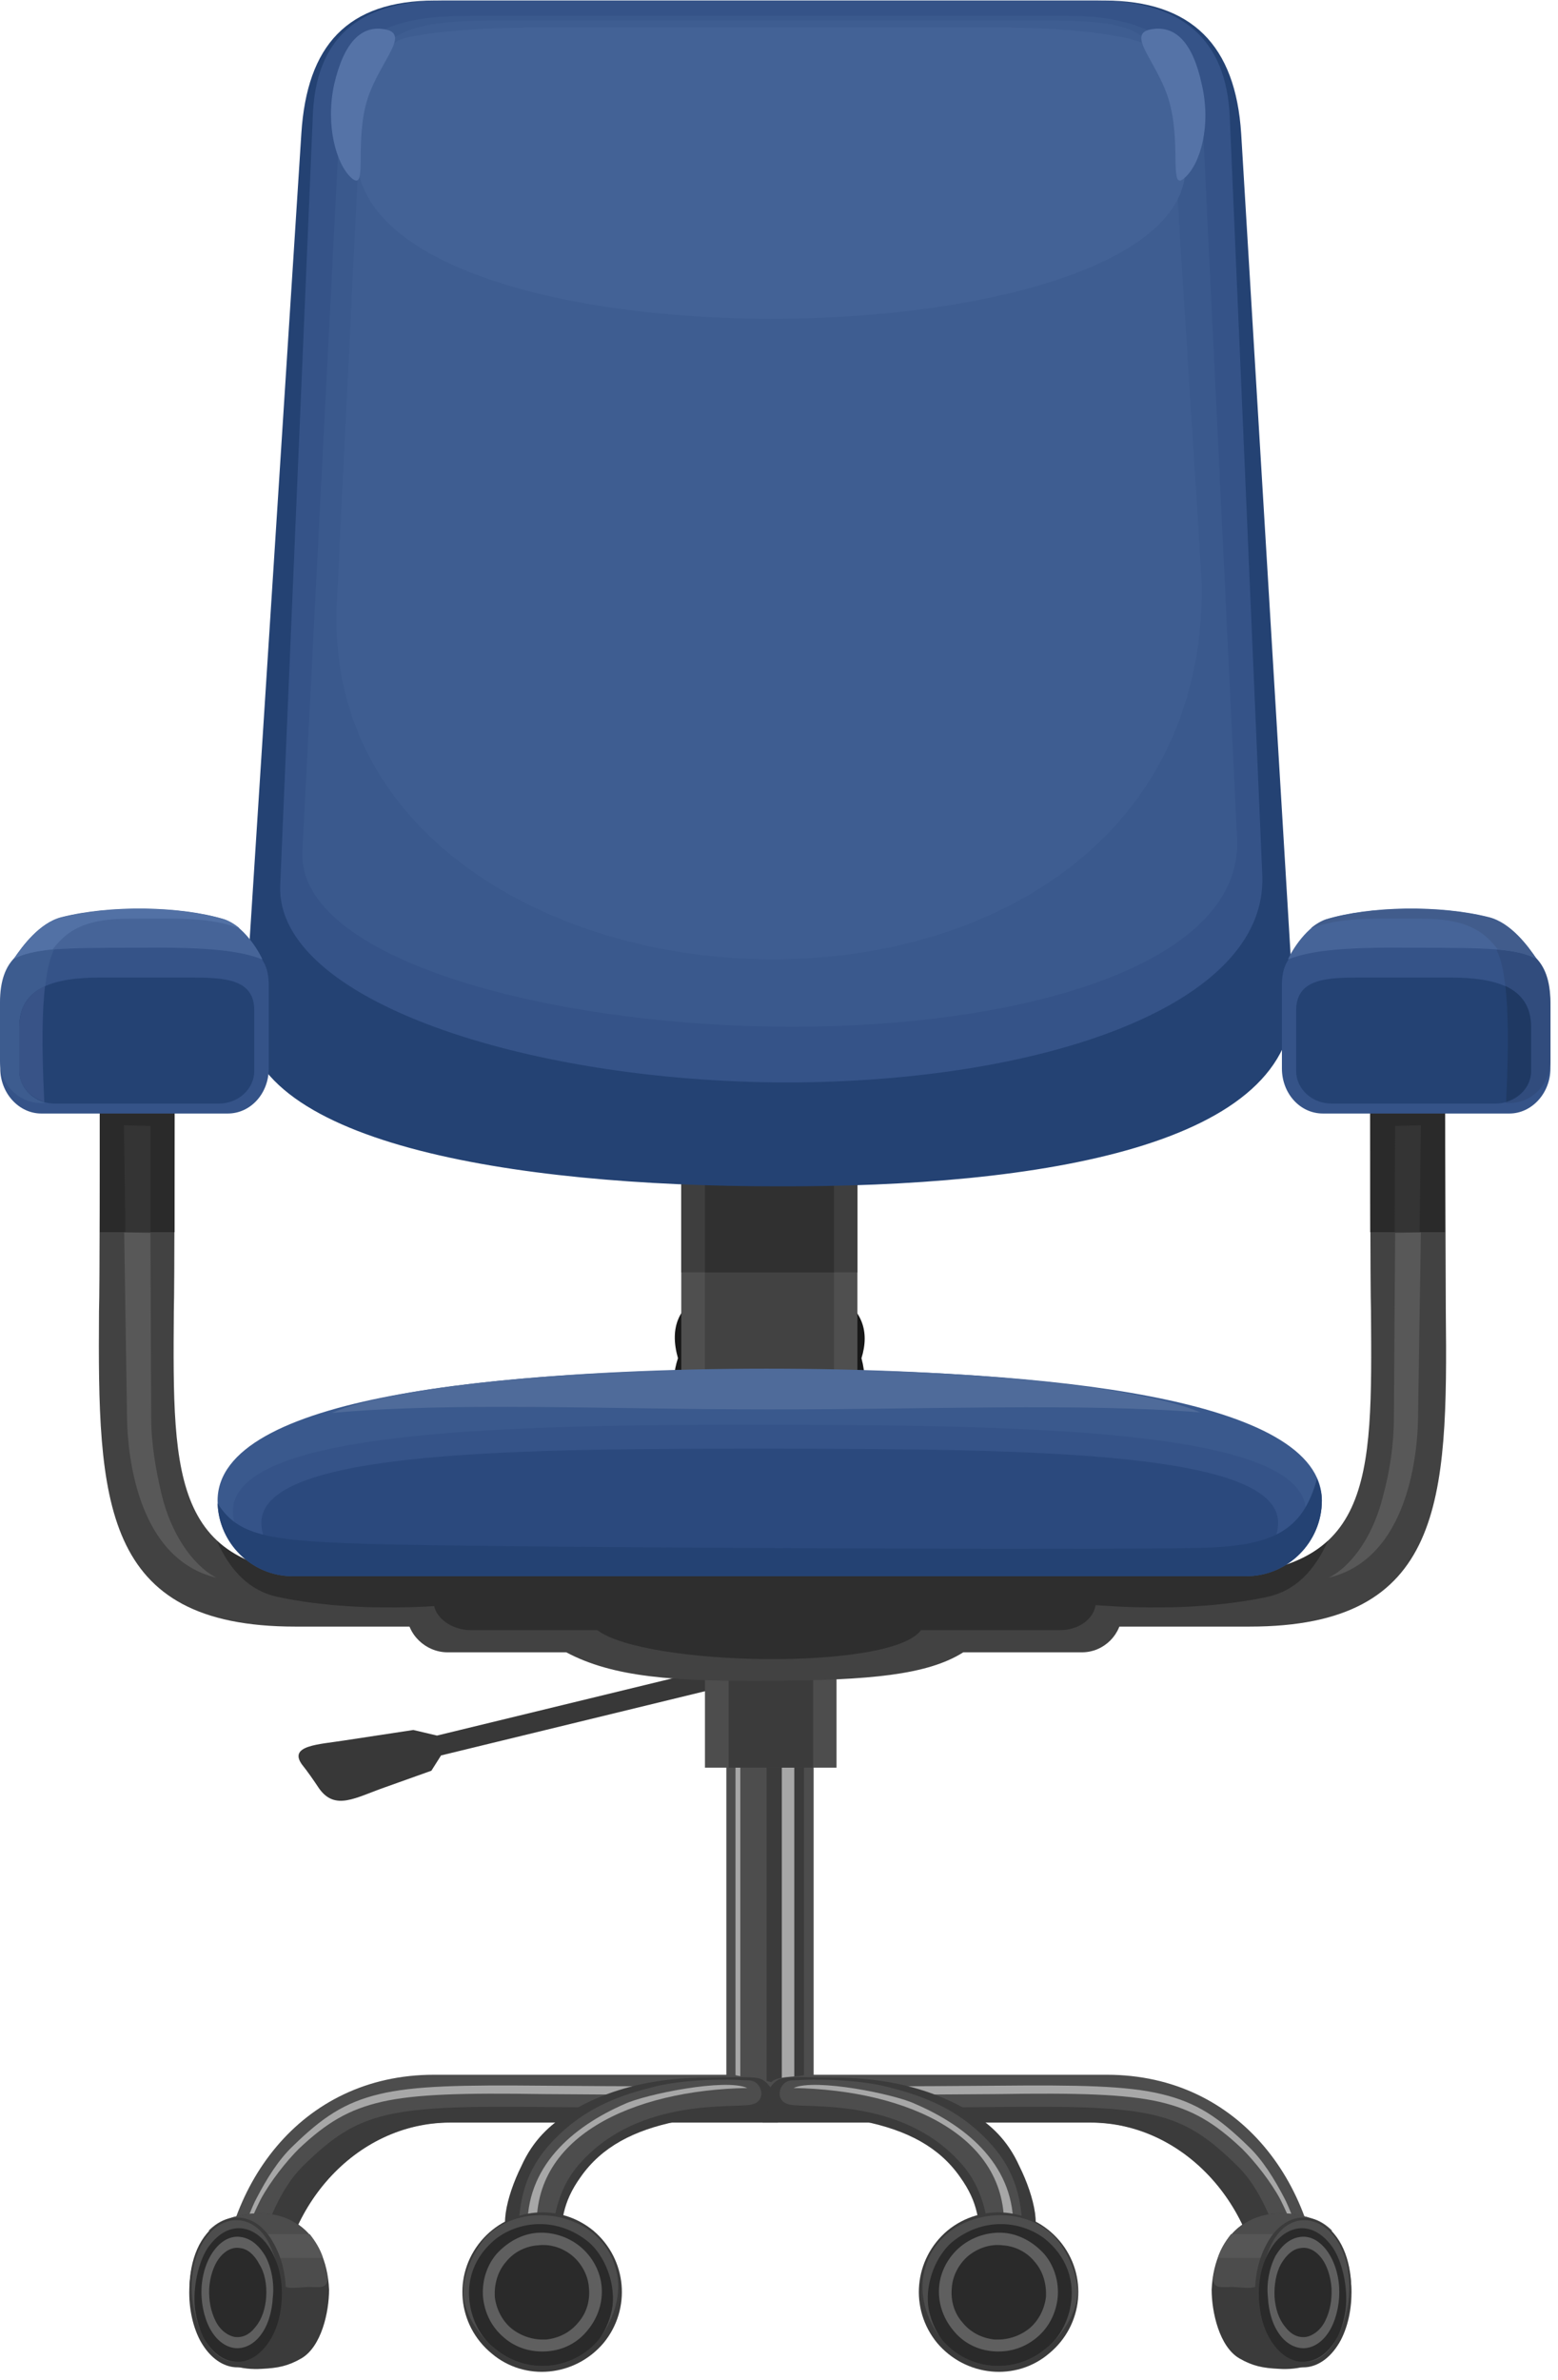 <svg width="112" height="171" viewBox="0 0 112 171" fill="none" xmlns="http://www.w3.org/2000/svg">
<path fill-rule="evenodd" clip-rule="evenodd" d="M24.772 125.048L29.712 124.298L31.413 124.7L63.649 116.87L64.052 118.261L31.706 126.127L31.011 127.225L27.681 128.414C25.541 129.164 24.095 130.116 22.943 128.506C22.54 127.902 22.138 127.317 21.699 126.768C20.729 125.396 22.924 125.341 24.772 125.048Z" fill="#383838"/>
<path d="M58.49 122.066H52.215V150.112H58.49V122.066Z" fill="#4D4D4D"/>
<path d="M57.795 122.505H55.105V150.112H57.795V122.505Z" fill="#3B3B3B"/>
<path d="M57.099 122.56H56.202V150.112H57.099V122.56Z" fill="#A7A7A7"/>
<path d="M53.22 122.56H52.873V150.112H53.22V122.56Z" fill="#A7A7A7"/>
<path fill-rule="evenodd" clip-rule="evenodd" d="M55.305 90.965C57.556 90.361 59.038 91.111 59.989 92.904C61.983 94.056 62.532 95.648 61.928 97.587C62.532 99.838 61.837 101.319 59.989 102.271C58.836 104.265 57.245 104.814 55.305 104.21C53.11 104.814 51.573 104.064 50.622 102.271C48.628 101.118 48.079 99.527 48.737 97.587C48.097 95.337 48.829 93.855 50.622 92.904C51.774 90.928 53.366 90.379 55.305 90.965Z" fill="#171717"/>
<path d="M61.636 75.779H48.975V99.801H61.636V75.779Z" fill="#4F4F4F"/>
<path d="M59.953 75.779H50.677V99.801H59.953V75.779Z" fill="#424242"/>
<path d="M61.636 75.779H48.975V91.422H61.636V75.779Z" fill="#3E3E3E"/>
<path d="M59.953 75.779H50.677V91.422H59.953V75.779Z" fill="#303030"/>
<path fill-rule="evenodd" clip-rule="evenodd" d="M31.285 0.038H79.364C85.694 0.038 88.823 3.276 89.225 9.606L92.957 71.59C93.305 82.347 74.717 85.293 55.892 85.238C36.755 85.238 17.326 82.091 17.618 72.633L21.662 9.606C22.064 3.276 24.955 0.038 31.285 0.038Z" fill="#244273"/>
<path fill-rule="evenodd" clip-rule="evenodd" d="M31.889 0.038H78.779C84.999 0.038 88.146 2.837 88.402 8.362L90.744 62.918C91.091 72.285 74.845 77.774 56.459 77.774C37.78 77.719 19.832 71.846 20.143 63.632L22.485 8.381C22.668 2.837 25.668 0.038 31.889 0.038Z" fill="#355388"/>
<path fill-rule="evenodd" clip-rule="evenodd" d="M33.883 1.136H76.785C82.457 1.136 86.207 3.221 86.445 8.454L88.933 60.32C89.281 69.431 73.144 73.932 56.057 73.767C39.262 73.621 21.424 68.882 21.735 61.217L24.48 7.557C24.772 2.288 28.194 1.136 33.883 1.136Z" fill="#3A598D"/>
<path fill-rule="evenodd" clip-rule="evenodd" d="M35.474 1.483H75.138C80.425 1.483 83.809 1.63 84.212 7.265L86.407 42.098C86.499 79.567 22.283 75.835 24.223 43.05L25.96 7.576C26.217 1.922 30.242 1.483 35.474 1.483Z" fill="#3E5D91"/>
<path fill-rule="evenodd" clip-rule="evenodd" d="M38.859 1.977H71.735C78.267 1.977 81.798 2.782 82.401 3.221C86.28 6.167 84.944 9.204 85.201 11.491C86.646 26.383 24.461 27.334 25.65 10.594C25.797 8.399 25.559 5.856 28.449 3.02C28.907 2.581 32.639 1.977 38.859 1.977Z" fill="#436296"/>
<path fill-rule="evenodd" clip-rule="evenodd" d="M60.136 120.621V127.006H50.677V120.676C50.97 119.688 52.763 119.084 55.416 119.084C57.904 119.066 59.697 119.413 60.136 120.621Z" fill="#4D4D4D"/>
<path fill-rule="evenodd" clip-rule="evenodd" d="M58.453 119.377V127.006H52.379V119.432C53.184 119.23 54.227 119.084 55.416 119.084C56.605 119.066 57.648 119.175 58.453 119.377Z" fill="#3B3B3B"/>
<path fill-rule="evenodd" clip-rule="evenodd" d="M80.663 113.193V115.827C80.663 117.419 79.364 118.718 77.772 118.718H69.247C66.649 120.365 62.423 120.712 55.599 120.767C48.372 120.822 44.091 120.511 40.706 118.718H32.181C30.589 118.718 29.235 117.419 29.235 115.827V113.193H80.663Z" fill="#424242"/>
<path fill-rule="evenodd" clip-rule="evenodd" d="M12.551 79.109C12.551 80.262 12.551 92.666 12.496 94.203C12.405 106.515 12.35 113.23 24.607 113.23H39.115L39.463 116.87H21.223C7.264 116.87 7.026 107.851 7.117 94.203C7.172 92.959 7.172 80.902 7.172 79.109H12.551Z" fill="#424242"/>
<path fill-rule="evenodd" clip-rule="evenodd" d="M15.588 110.705C17.381 112.351 20.216 113.248 24.607 113.248H34.322L34.176 115.132C34.176 115.132 26.656 116.175 19.924 114.73C17.93 114.291 16.539 112.845 15.588 110.705Z" fill="#2E2E2E"/>
<path fill-rule="evenodd" clip-rule="evenodd" d="M12.551 79.109C12.551 79.805 12.551 84.543 12.551 88.531H7.173C7.173 84.689 7.173 80.152 7.173 79.109H12.551Z" fill="#2A2A2A"/>
<path fill-rule="evenodd" clip-rule="evenodd" d="M10.812 88.531H9.019L8.91 80.847L10.812 80.902V88.531Z" fill="#343434"/>
<path fill-rule="evenodd" clip-rule="evenodd" d="M13.411 67.51H6.093C2.397 67.51 0.019 68.26 0.019 72.34V76.767C0.019 78.561 1.373 80.006 2.964 80.006H16.375C18.021 80.006 19.32 78.561 19.32 76.767V70.694C19.284 67.547 16.301 67.51 13.411 67.51Z" fill="#355388"/>
<path fill-rule="evenodd" clip-rule="evenodd" d="M4.226 67.602C1.592 67.858 0 68.9 0 72.029V76.219C0 77.92 1.354 79.255 2.946 79.255H3.202C2.799 70.437 3.495 68.754 4.226 67.602Z" fill="#3D5C8F"/>
<path fill-rule="evenodd" clip-rule="evenodd" d="M0.988 68.901C2.378 68.15 4.427 68.096 9.751 68.096C14.489 68.041 17.124 68.242 18.862 68.937C18.569 68.242 17.472 66.504 16.118 66.047C12.971 65.095 7.94 65.004 4.409 65.9C2.836 66.303 1.592 68.004 0.988 68.901Z" fill="#466498"/>
<path fill-rule="evenodd" clip-rule="evenodd" d="M0.988 68.901C1.628 68.553 2.488 68.352 3.787 68.205C4.629 67.163 5.671 66.01 9.221 66.01C12.66 66.01 15.002 65.864 17.234 66.705C16.886 66.412 16.539 66.211 16.136 66.065C12.989 65.114 7.958 65.022 4.427 65.918C2.836 66.303 1.592 68.004 0.988 68.901Z" fill="#5271A5"/>
<path fill-rule="evenodd" clip-rule="evenodd" d="M13.703 70.236H7.226C4.043 70.236 1.39 70.876 1.39 73.767V76.95C1.39 78.249 2.543 79.292 3.933 79.292H15.734C17.124 79.292 18.277 78.249 18.277 76.95V72.614C18.295 70.346 16.191 70.236 13.703 70.236Z" fill="#244273"/>
<path fill-rule="evenodd" clip-rule="evenodd" d="M3.238 70.84C2.086 71.389 1.39 72.285 1.39 73.785V76.969C1.39 78.011 2.14 78.853 3.183 79.164C2.982 75.084 3.037 72.541 3.238 70.84Z" fill="#385387"/>
<path fill-rule="evenodd" clip-rule="evenodd" d="M10.813 88.586L10.868 101.795C10.868 103.789 11.215 105.674 11.618 107.375C12.258 110.065 13.758 112.406 15.551 113.358C9.331 111.857 9.13 103.094 9.13 101.649L8.928 88.55L10.813 88.586Z" fill="#585858"/>
<path fill-rule="evenodd" clip-rule="evenodd" d="M98.501 79.109C98.501 80.262 98.501 92.666 98.556 94.203C98.647 106.515 98.757 113.23 86.445 113.23H71.937L71.589 116.87H89.829C103.788 116.87 104.081 107.851 103.935 94.203C103.935 92.959 103.88 80.902 103.88 79.109H98.501Z" fill="#424242"/>
<path fill-rule="evenodd" clip-rule="evenodd" d="M95.464 110.705C93.671 112.351 90.836 113.248 86.445 113.248H76.73L76.877 115.132C76.877 115.132 84.396 116.175 91.128 114.73C93.123 114.291 94.513 112.845 95.464 110.705Z" fill="#2E2E2E"/>
<path fill-rule="evenodd" clip-rule="evenodd" d="M98.501 79.109C98.501 79.805 98.501 84.543 98.501 88.531H103.879C103.879 84.689 103.879 80.152 103.879 79.109H98.501Z" fill="#2A2A2A"/>
<path fill-rule="evenodd" clip-rule="evenodd" d="M100.257 88.531H102.05L102.141 80.847L100.293 80.902L100.257 88.531Z" fill="#343434"/>
<path fill-rule="evenodd" clip-rule="evenodd" d="M98.062 67.51H105.38C109.076 67.51 111.454 68.26 111.454 72.34V76.767C111.454 78.561 110.1 80.006 108.509 80.006H95.098C93.452 80.006 92.153 78.561 92.153 76.767V70.694C92.171 67.547 95.171 67.51 98.062 67.51Z" fill="#355388"/>
<path fill-rule="evenodd" clip-rule="evenodd" d="M107.227 67.602C109.862 67.858 111.453 68.9 111.453 72.029V76.219C111.453 77.92 110.1 79.255 108.508 79.255H108.252C108.673 70.437 107.977 68.754 107.227 67.602Z" fill="#314C7D"/>
<path fill-rule="evenodd" clip-rule="evenodd" d="M110.465 68.901C109.075 68.15 107.026 68.096 101.702 68.096C96.964 68.041 94.329 68.242 92.591 68.937C92.884 68.242 93.981 66.504 95.335 66.047C98.482 65.095 103.513 65.004 107.044 65.9C108.618 66.303 109.862 68.004 110.465 68.901Z" fill="#466498"/>
<path fill-rule="evenodd" clip-rule="evenodd" d="M110.466 68.901C109.826 68.553 108.966 68.352 107.667 68.205C106.826 67.163 105.783 66.01 102.234 66.01C98.794 66.01 96.453 65.864 94.221 66.705C94.568 66.412 94.916 66.211 95.318 66.065C98.465 65.114 103.496 65.022 107.027 65.918C108.619 66.303 109.863 68.004 110.466 68.901Z" fill="#415C8C"/>
<path fill-rule="evenodd" clip-rule="evenodd" d="M97.751 70.236H104.227C107.41 70.236 110.063 70.876 110.063 73.767V76.95C110.063 78.249 108.91 79.292 107.52 79.292H95.72C94.329 79.292 93.177 78.249 93.177 76.95V72.614C93.177 70.346 95.262 70.236 97.751 70.236Z" fill="#244273"/>
<path fill-rule="evenodd" clip-rule="evenodd" d="M108.215 70.84C109.367 71.389 110.062 72.285 110.062 73.785V76.969C110.062 78.011 109.312 78.853 108.269 79.164C108.471 75.084 108.416 72.541 108.215 70.84Z" fill="#1F3963"/>
<path fill-rule="evenodd" clip-rule="evenodd" d="M100.294 88.586L100.203 101.795C100.203 103.789 99.91 105.674 99.453 107.375C98.812 110.065 97.367 112.406 95.519 113.358C101.739 111.857 101.941 103.094 101.941 101.649L102.142 88.55L100.294 88.586Z" fill="#585858"/>
<path fill-rule="evenodd" clip-rule="evenodd" d="M78.779 113.193V115.077C78.779 116.175 77.681 117.126 76.181 117.126H66.21C64.07 120.072 46.379 119.724 42.939 117.126H33.865C32.419 117.126 31.175 116.175 31.175 115.077V113.193H78.779Z" fill="#2E2E2E"/>
<path fill-rule="evenodd" clip-rule="evenodd" d="M52.763 149.07H31.194C21.534 149.07 15.789 157.193 15.789 166.066L20.015 166.212C20.015 158.693 25.54 152.509 32.364 152.509H55.928C55.782 151.155 56.477 150.259 55.581 149.673C55.16 149.417 53.221 149.216 52.763 149.07Z" fill="#4D4D4D"/>
<path fill-rule="evenodd" clip-rule="evenodd" d="M15.405 165.956L15.753 166.011C16.503 163.76 17.454 160.577 18.735 158.034C19.43 156.735 20.583 155.29 21.479 154.393C23.473 152.509 25.065 151.558 27.462 151.009C29.895 150.46 33.298 150.369 39.079 150.46C45.702 150.515 51.392 150.515 55.124 150.515C54.923 150.259 54.721 150.057 54.52 149.911C50.788 149.911 45.354 149.911 39.079 149.856C33.243 149.801 29.767 149.856 27.279 150.46C24.736 151.064 23.144 152.161 21.058 154.192C20.016 155.18 19.174 156.534 18.424 157.979C17.985 158.729 15.405 165.462 15.405 165.956Z" fill="#A7A7A7"/>
<path fill-rule="evenodd" clip-rule="evenodd" d="M17.032 166.102L20.015 166.194C20.015 158.674 25.54 152.491 32.364 152.491H55.928C55.873 152.088 55.781 151.74 55.672 151.448C51.939 151.448 46.158 151.448 39.535 151.393C27.881 151.247 25.832 151.649 21.789 155.619C19.228 158.125 18.331 163.01 17.032 166.102Z" fill="#3B3B3B"/>
<path fill-rule="evenodd" clip-rule="evenodd" d="M16.484 159.388C12.954 160.54 13.045 166.413 14.838 168.7C15.826 169.944 17.436 170.292 18.826 170.2C19.979 170.145 20.711 169.999 21.662 169.45C23.107 168.609 23.656 166.12 23.656 164.51C23.565 162.425 22.76 160.778 21.516 159.882C20.235 158.93 18.332 158.784 16.484 159.388Z" fill="#3B3B3B"/>
<path fill-rule="evenodd" clip-rule="evenodd" d="M16.484 159.388C15.88 159.534 15.386 159.882 14.983 160.284L15.733 160.229C18.167 160.486 19.521 161.181 20.161 163.87C20.307 164.565 21.204 164.364 21.954 164.328C22.85 164.273 23.6 164.584 23.546 163.577L23.491 163.431C23.235 161.894 22.539 160.595 21.496 159.9C20.234 158.931 18.331 158.784 16.484 159.388Z" fill="#4C4C4C"/>
<path fill-rule="evenodd" clip-rule="evenodd" d="M17.783 160.723C18.478 161.071 19.027 161.528 19.484 162.224H23.217C23.015 161.583 22.668 161.034 22.265 160.522H17.783V160.723Z" fill="#565656"/>
<path fill-rule="evenodd" clip-rule="evenodd" d="M19.722 161.272C18.533 158.985 16.337 158.674 14.837 160.577C13.392 162.462 13.191 165.864 14.38 168.151C15.624 170.438 17.819 170.749 19.265 168.847C20.783 166.962 20.984 163.559 19.722 161.272Z" fill="#3B3B3B"/>
<path fill-rule="evenodd" clip-rule="evenodd" d="M19.337 161.181C18.295 159.095 16.099 158.985 14.8 160.778C14.252 161.583 13.904 162.516 13.812 163.669C13.666 165.059 14.014 166.761 14.617 167.895C15.66 170.036 17.599 170.292 18.898 168.535C19.594 167.584 20.142 166.139 20.197 164.803C20.234 163.614 19.831 162.169 19.337 161.181Z" fill="#4D4D4D"/>
<path fill-rule="evenodd" clip-rule="evenodd" d="M14.6 167.895C15.752 170.036 17.783 170.292 19.137 168.535C19.686 167.84 20.034 166.944 20.18 165.937C20.473 163.888 19.979 162.242 19.082 161.108C18.039 159.863 16.393 159.571 15.039 161.364C14.399 162.205 13.886 163.962 13.996 165.645C14.051 166.358 14.307 167.31 14.6 167.895Z" fill="#2A2A2A"/>
<path d="M19.082 162.114C18.588 161.272 17.984 160.815 17.289 160.723C16.648 160.632 15.99 160.925 15.441 161.62C14.892 162.315 14.544 163.321 14.489 164.364C14.435 165.352 14.636 166.45 15.093 167.31C15.551 168.151 16.191 168.609 16.831 168.7C17.472 168.791 18.185 168.499 18.716 167.804C19.265 167.108 19.557 166.102 19.612 165.059C19.722 164.071 19.539 162.974 19.082 162.114ZM17.289 161.528C17.783 161.583 18.277 161.986 18.642 162.681C19.045 163.321 19.191 164.181 19.137 165.023C19.082 165.828 18.844 166.614 18.386 167.163C17.929 167.767 17.435 167.968 16.886 167.913C16.392 167.822 15.843 167.456 15.496 166.761C15.148 166.065 15.002 165.261 15.038 164.419C15.093 163.614 15.331 162.827 15.734 162.278C16.191 161.675 16.74 161.419 17.289 161.528Z" fill="#5F5F5F"/>
<path fill-rule="evenodd" clip-rule="evenodd" d="M57.995 149.07H79.565C89.225 149.07 94.97 157.193 94.97 166.066L90.743 166.212C90.743 158.693 85.163 152.509 78.394 152.509H54.812C55.306 151.155 54.757 150.021 55.617 149.472C56.111 149.161 57.556 149.216 57.995 149.07Z" fill="#4D4D4D"/>
<path fill-rule="evenodd" clip-rule="evenodd" d="M95.371 165.956L95.024 166.011C94.274 163.76 93.322 160.577 92.042 158.034C91.347 156.735 90.194 155.29 89.297 154.393C87.303 152.509 85.712 151.558 83.315 151.009C80.882 150.46 77.479 150.369 71.698 150.46C65.075 150.515 59.385 150.515 55.653 150.515C55.854 150.259 56.055 150.057 56.257 149.911C59.989 149.911 65.422 149.911 71.698 149.856C77.534 149.801 81.01 149.856 83.498 150.46C86.041 151.064 87.633 152.161 89.718 154.192C90.761 155.18 91.603 156.534 92.353 157.979C92.773 158.729 95.371 165.462 95.371 165.956Z" fill="#A7A7A7"/>
<path fill-rule="evenodd" clip-rule="evenodd" d="M93.726 166.102L90.743 166.194C90.743 158.674 85.163 152.491 78.394 152.491H54.812C54.867 152.088 54.958 151.74 55.068 151.448C58.8 151.448 64.582 151.448 71.204 151.393C82.858 151.247 84.907 151.649 88.951 155.619C91.53 158.125 92.427 163.01 93.726 166.102Z" fill="#3B3B3B"/>
<path fill-rule="evenodd" clip-rule="evenodd" d="M94.274 159.388C97.805 160.54 97.713 166.413 95.92 168.7C94.932 169.944 93.322 170.292 91.932 170.2C90.779 170.145 90.048 169.999 89.096 169.45C87.651 168.609 87.102 166.12 87.102 164.51C87.194 162.425 87.999 160.778 89.243 159.882C90.541 158.93 92.426 158.784 94.274 159.388Z" fill="#3B3B3B"/>
<path fill-rule="evenodd" clip-rule="evenodd" d="M94.275 159.388C94.879 159.534 95.373 159.882 95.775 160.284L95.025 160.229C92.592 160.486 91.238 161.181 90.598 163.87C90.451 164.565 89.555 164.364 88.805 164.328C87.909 164.273 87.158 164.584 87.213 163.577L87.268 163.431C87.524 161.894 88.219 160.595 89.262 159.9C90.543 158.931 92.427 158.784 94.275 159.388Z" fill="#4C4C4C"/>
<path fill-rule="evenodd" clip-rule="evenodd" d="M92.977 160.723C92.281 161.071 91.733 161.528 91.275 162.224H87.543C87.744 161.583 88.092 161.034 88.494 160.522H92.977V160.723Z" fill="#565656"/>
<path fill-rule="evenodd" clip-rule="evenodd" d="M91.036 161.272C92.226 158.985 94.421 158.674 95.921 160.577C97.367 162.462 97.568 165.864 96.379 168.151C95.135 170.438 92.939 170.749 91.494 168.847C89.994 166.962 89.792 163.559 91.036 161.272Z" fill="#3B3B3B"/>
<path fill-rule="evenodd" clip-rule="evenodd" d="M91.439 161.181C92.481 159.095 94.622 158.985 95.976 160.778C96.525 161.583 96.872 162.516 96.964 163.669C97.11 165.059 96.763 166.761 96.159 167.895C95.116 170.036 93.177 170.292 91.878 168.535C91.183 167.584 90.634 166.139 90.579 164.803C90.542 163.614 90.926 162.169 91.439 161.181Z" fill="#4D4D4D"/>
<path fill-rule="evenodd" clip-rule="evenodd" d="M96.158 167.895C95.006 170.036 92.975 170.292 91.621 168.535C91.072 167.84 90.725 166.944 90.578 165.937C90.285 163.888 90.779 162.242 91.676 161.108C92.719 159.863 94.365 159.571 95.719 161.364C96.359 162.205 96.872 163.962 96.762 165.645C96.707 166.358 96.469 167.31 96.158 167.895Z" fill="#2A2A2A"/>
<path d="M91.677 162.114C92.17 161.272 92.774 160.815 93.469 160.723C94.11 160.632 94.768 160.925 95.317 161.62C95.866 162.315 96.214 163.321 96.269 164.364C96.323 165.352 96.122 166.45 95.665 167.31C95.207 168.151 94.567 168.609 93.927 168.7C93.286 168.791 92.573 168.499 92.042 167.804C91.493 167.108 91.201 166.102 91.146 165.059C91.036 164.071 91.237 162.974 91.677 162.114ZM93.469 161.528C92.975 161.583 92.481 161.986 92.079 162.681C91.731 163.321 91.585 164.181 91.622 165.023C91.677 165.828 91.914 166.614 92.372 167.163C92.829 167.767 93.323 167.968 93.872 167.913C94.366 167.822 94.915 167.456 95.262 166.761C95.61 166.065 95.756 165.261 95.72 164.419C95.665 163.614 95.427 162.827 95.025 162.278C94.567 161.675 94.018 161.419 93.469 161.528Z" fill="#5F5F5F"/>
<path fill-rule="evenodd" clip-rule="evenodd" d="M51.024 149.271C51.829 149.271 53.97 149.179 54.555 149.326C55.745 149.673 56.257 151.814 54.61 151.923C52.214 152.125 50.421 152.07 48.683 152.417C45.536 153.058 43.249 154.265 41.749 156.406C40.395 158.29 40.358 159.644 40.249 161.693C40.194 162.041 39.608 161.949 39.206 161.784L37.01 161.034C35.712 160.632 36.407 157.796 37.468 155.656C38.364 153.661 39.608 152.674 40.651 151.96C44.639 149.362 49.177 149.271 51.024 149.271Z" fill="#3B3B3B"/>
<path fill-rule="evenodd" clip-rule="evenodd" d="M52.324 149.417C52.928 149.417 53.22 149.472 53.824 149.472C54.776 149.472 55.178 150.972 54.025 151.21C52.873 151.503 46.104 150.661 41.859 155.253C41.255 155.894 39.773 157.595 39.719 160.98C39.115 160.98 37.871 160.687 37.285 160.687C37.23 157.156 38.328 155.016 40.578 153.021C42.225 151.576 44.109 150.68 46.616 150.039C48.281 149.564 50.366 149.417 52.324 149.417Z" fill="#4D4D4D"/>
<path fill-rule="evenodd" clip-rule="evenodd" d="M53.715 150.021C45.5 150.167 37.963 153.515 38.621 160.632C37.816 161.181 37.633 160.486 37.926 160.284C37.725 155.692 41.164 152.802 44.896 151.173C46.433 150.46 52.16 149.307 53.715 150.021Z" fill="#A7A7A7"/>
<path fill-rule="evenodd" clip-rule="evenodd" d="M34.578 161.016C36.627 158.583 40.213 158.272 42.646 160.266C45.079 162.315 45.39 165.901 43.396 168.334C41.347 170.767 37.724 171.133 35.328 169.084C32.876 167.054 32.529 163.468 34.578 161.016Z" fill="#3B3B3B"/>
<path fill-rule="evenodd" clip-rule="evenodd" d="M34.779 160.925C36.663 158.674 40.414 158.638 42.646 160.467C43.634 161.309 44.183 162.352 44.384 163.559C44.64 165.059 44.036 166.852 43.03 168.096C41.146 170.347 37.798 170.639 35.547 168.737C34.358 167.749 33.407 166.248 33.297 164.803C33.279 163.523 33.938 161.967 34.779 160.925Z" fill="#4D4D4D"/>
<path fill-rule="evenodd" clip-rule="evenodd" d="M43.048 168.096C41.163 170.347 37.816 170.639 35.565 168.737C34.669 168.042 34.12 167.035 33.864 165.992C33.37 163.852 34.157 162.059 35.657 160.852C37.358 159.553 40.084 159.26 42.334 161.108C43.432 162.059 44.219 163.907 44.036 165.645C43.944 166.45 43.542 167.456 43.048 168.096Z" fill="#2A2A2A"/>
<path d="M35.676 161.968C36.481 161.071 37.524 160.522 38.567 160.431C39.665 160.339 40.817 160.687 41.714 161.419C42.61 162.169 43.159 163.212 43.251 164.309C43.342 165.407 42.995 166.505 42.263 167.401C41.513 168.353 40.47 168.847 39.372 168.938C38.274 169.03 37.122 168.737 36.225 167.95C35.329 167.2 34.835 166.157 34.725 165.06C34.634 164.017 34.926 162.864 35.676 161.968ZM38.659 161.327C37.817 161.382 36.957 161.785 36.372 162.516C35.768 163.212 35.53 164.108 35.567 165.005C35.658 165.846 36.061 166.706 36.756 167.291C37.506 167.895 38.403 168.133 39.244 168.096C40.141 168.005 40.982 167.603 41.586 166.852C42.19 166.157 42.427 165.261 42.336 164.364C42.281 163.523 41.842 162.663 41.147 162.077C40.415 161.474 39.519 161.218 38.659 161.327Z" fill="#5F5F5F"/>
<path fill-rule="evenodd" clip-rule="evenodd" d="M59.734 149.271C58.929 149.271 56.788 149.179 56.203 149.326C55.014 149.673 54.501 151.814 56.148 151.923C58.545 152.125 60.337 152.07 62.076 152.417C65.222 153.058 67.509 154.265 69.009 156.406C70.363 158.29 70.4 159.644 70.51 161.693C70.564 162.041 71.15 161.949 71.552 161.784L73.748 161.034C75.047 160.632 74.352 157.796 73.29 155.656C72.394 153.661 71.15 152.674 70.107 151.96C66.119 149.362 61.582 149.271 59.734 149.271Z" fill="#3B3B3B"/>
<path fill-rule="evenodd" clip-rule="evenodd" d="M58.453 149.417C57.849 149.417 57.556 149.472 56.953 149.472C56.001 149.472 55.599 150.972 56.751 151.21C57.904 151.503 64.673 150.661 68.918 155.253C69.521 155.894 71.003 157.595 71.058 160.98C71.662 160.98 72.906 160.687 73.491 160.687C73.546 157.156 72.448 155.016 70.198 153.021C68.552 151.576 66.667 150.68 64.161 150.039C62.478 149.564 60.392 149.417 58.453 149.417Z" fill="#4D4D4D"/>
<path fill-rule="evenodd" clip-rule="evenodd" d="M57.044 150.021C65.259 150.167 72.796 153.515 72.138 160.632C72.943 161.181 73.126 160.486 72.833 160.284C73.034 155.692 69.595 152.802 65.808 151.173C64.326 150.46 58.599 149.307 57.044 150.021Z" fill="#A7A7A7"/>
<path fill-rule="evenodd" clip-rule="evenodd" d="M76.18 161.016C74.131 158.583 70.546 158.272 68.112 160.266C65.679 162.315 65.368 165.901 67.362 168.334C69.411 170.767 73.034 171.133 75.43 169.084C77.882 167.054 78.23 163.468 76.18 161.016Z" fill="#3B3B3B"/>
<path fill-rule="evenodd" clip-rule="evenodd" d="M75.98 160.925C74.096 158.674 70.345 158.638 68.113 160.467C67.125 161.309 66.576 162.352 66.375 163.559C66.119 165.059 66.668 166.852 67.729 168.096C69.613 170.347 72.961 170.639 75.212 168.737C76.401 167.749 77.352 166.248 77.462 164.803C77.48 163.523 76.84 161.967 75.98 160.925Z" fill="#4D4D4D"/>
<path fill-rule="evenodd" clip-rule="evenodd" d="M67.71 168.096C69.594 170.347 72.942 170.639 75.193 168.737C76.089 168.042 76.638 167.035 76.894 165.992C77.388 163.852 76.601 162.059 75.101 160.852C73.4 159.553 70.674 159.26 68.424 161.108C67.326 162.059 66.539 163.907 66.722 165.645C66.814 166.45 67.216 167.456 67.71 168.096Z" fill="#2A2A2A"/>
<path d="M75.084 161.968C74.279 161.071 73.236 160.522 72.193 160.431C71.096 160.339 69.943 160.687 69.046 161.419C68.15 162.169 67.601 163.212 67.51 164.309C67.418 165.407 67.766 166.505 68.498 167.401C69.248 168.353 70.291 168.847 71.388 168.938C72.486 169.03 73.584 168.737 74.535 167.95C75.431 167.2 75.925 166.157 76.035 165.06C76.127 164.017 75.834 162.864 75.084 161.968ZM72.102 161.327C72.943 161.382 73.803 161.785 74.389 162.516C74.992 163.212 75.23 164.108 75.194 165.005C75.102 165.846 74.7 166.706 74.004 167.291C73.254 167.895 72.358 168.133 71.516 168.096C70.62 168.005 69.778 167.603 69.175 166.852C68.571 166.157 68.333 165.261 68.424 164.364C68.479 163.523 68.918 162.663 69.614 162.077C70.364 161.474 71.26 161.218 72.102 161.327Z" fill="#5F5F5F"/>
<path fill-rule="evenodd" clip-rule="evenodd" d="M95.025 107.814C95.025 110.796 92.591 113.248 89.591 113.248H21.021C18.076 113.248 15.642 110.815 15.642 107.814C15.642 100.332 35.675 98.356 55.599 98.392C75.394 98.392 95.025 100.441 95.025 107.814Z" fill="#3A598D"/>
<path fill-rule="evenodd" clip-rule="evenodd" d="M93.873 108.601C93.873 110.888 91.531 112.79 88.641 112.79H22.028C19.138 112.79 16.741 110.906 16.741 108.601C16.741 102.765 36.225 102.326 55.6 102.38C74.791 102.38 93.873 102.82 93.873 108.601Z" fill="#355388"/>
<path fill-rule="evenodd" clip-rule="evenodd" d="M91.879 109.406C91.879 111.492 89.628 113.248 86.902 113.248H23.766C21.022 113.248 18.79 111.51 18.79 109.406C18.79 104.174 37.231 104.082 55.618 104.082C73.785 104.119 91.879 104.228 91.879 109.406Z" fill="#2B497D"/>
<path fill-rule="evenodd" clip-rule="evenodd" d="M86.298 101.484C82.017 99.636 69.704 98.337 55.105 98.337C40.45 98.337 27.991 99.691 23.857 101.521C32.62 100.716 43.688 101.265 55.196 101.265C66.265 101.283 77.772 100.789 86.298 101.484Z" fill="#4F6B9A"/>
<path fill-rule="evenodd" clip-rule="evenodd" d="M95.025 107.814C95.025 110.796 92.591 113.248 89.591 113.248H21.021C18.131 113.248 15.734 110.906 15.642 108.015C17.179 110.449 19.484 110.76 27.808 110.961C38.072 111.217 80.279 111.363 86.06 111.217C91.439 111.126 93.634 110.064 94.677 106.241C94.86 106.716 95.025 107.265 95.025 107.814Z" fill="#244273"/>
<path fill-rule="evenodd" clip-rule="evenodd" d="M27.755 2.124C29.603 2.526 26.95 4.722 26.255 7.704C25.559 10.686 26.401 13.778 25.267 12.79C24.169 11.802 23.382 9.003 24.023 6.057C24.718 3.075 25.962 1.74 27.755 2.124ZM82.658 2.124C80.865 2.526 83.5 4.722 84.158 7.704C84.854 10.686 84.067 13.778 85.146 12.79C86.299 11.802 87.086 9.003 86.39 6.057C85.75 3.075 84.506 1.74 82.658 2.124Z" fill="#5573A7"/>
</svg>

